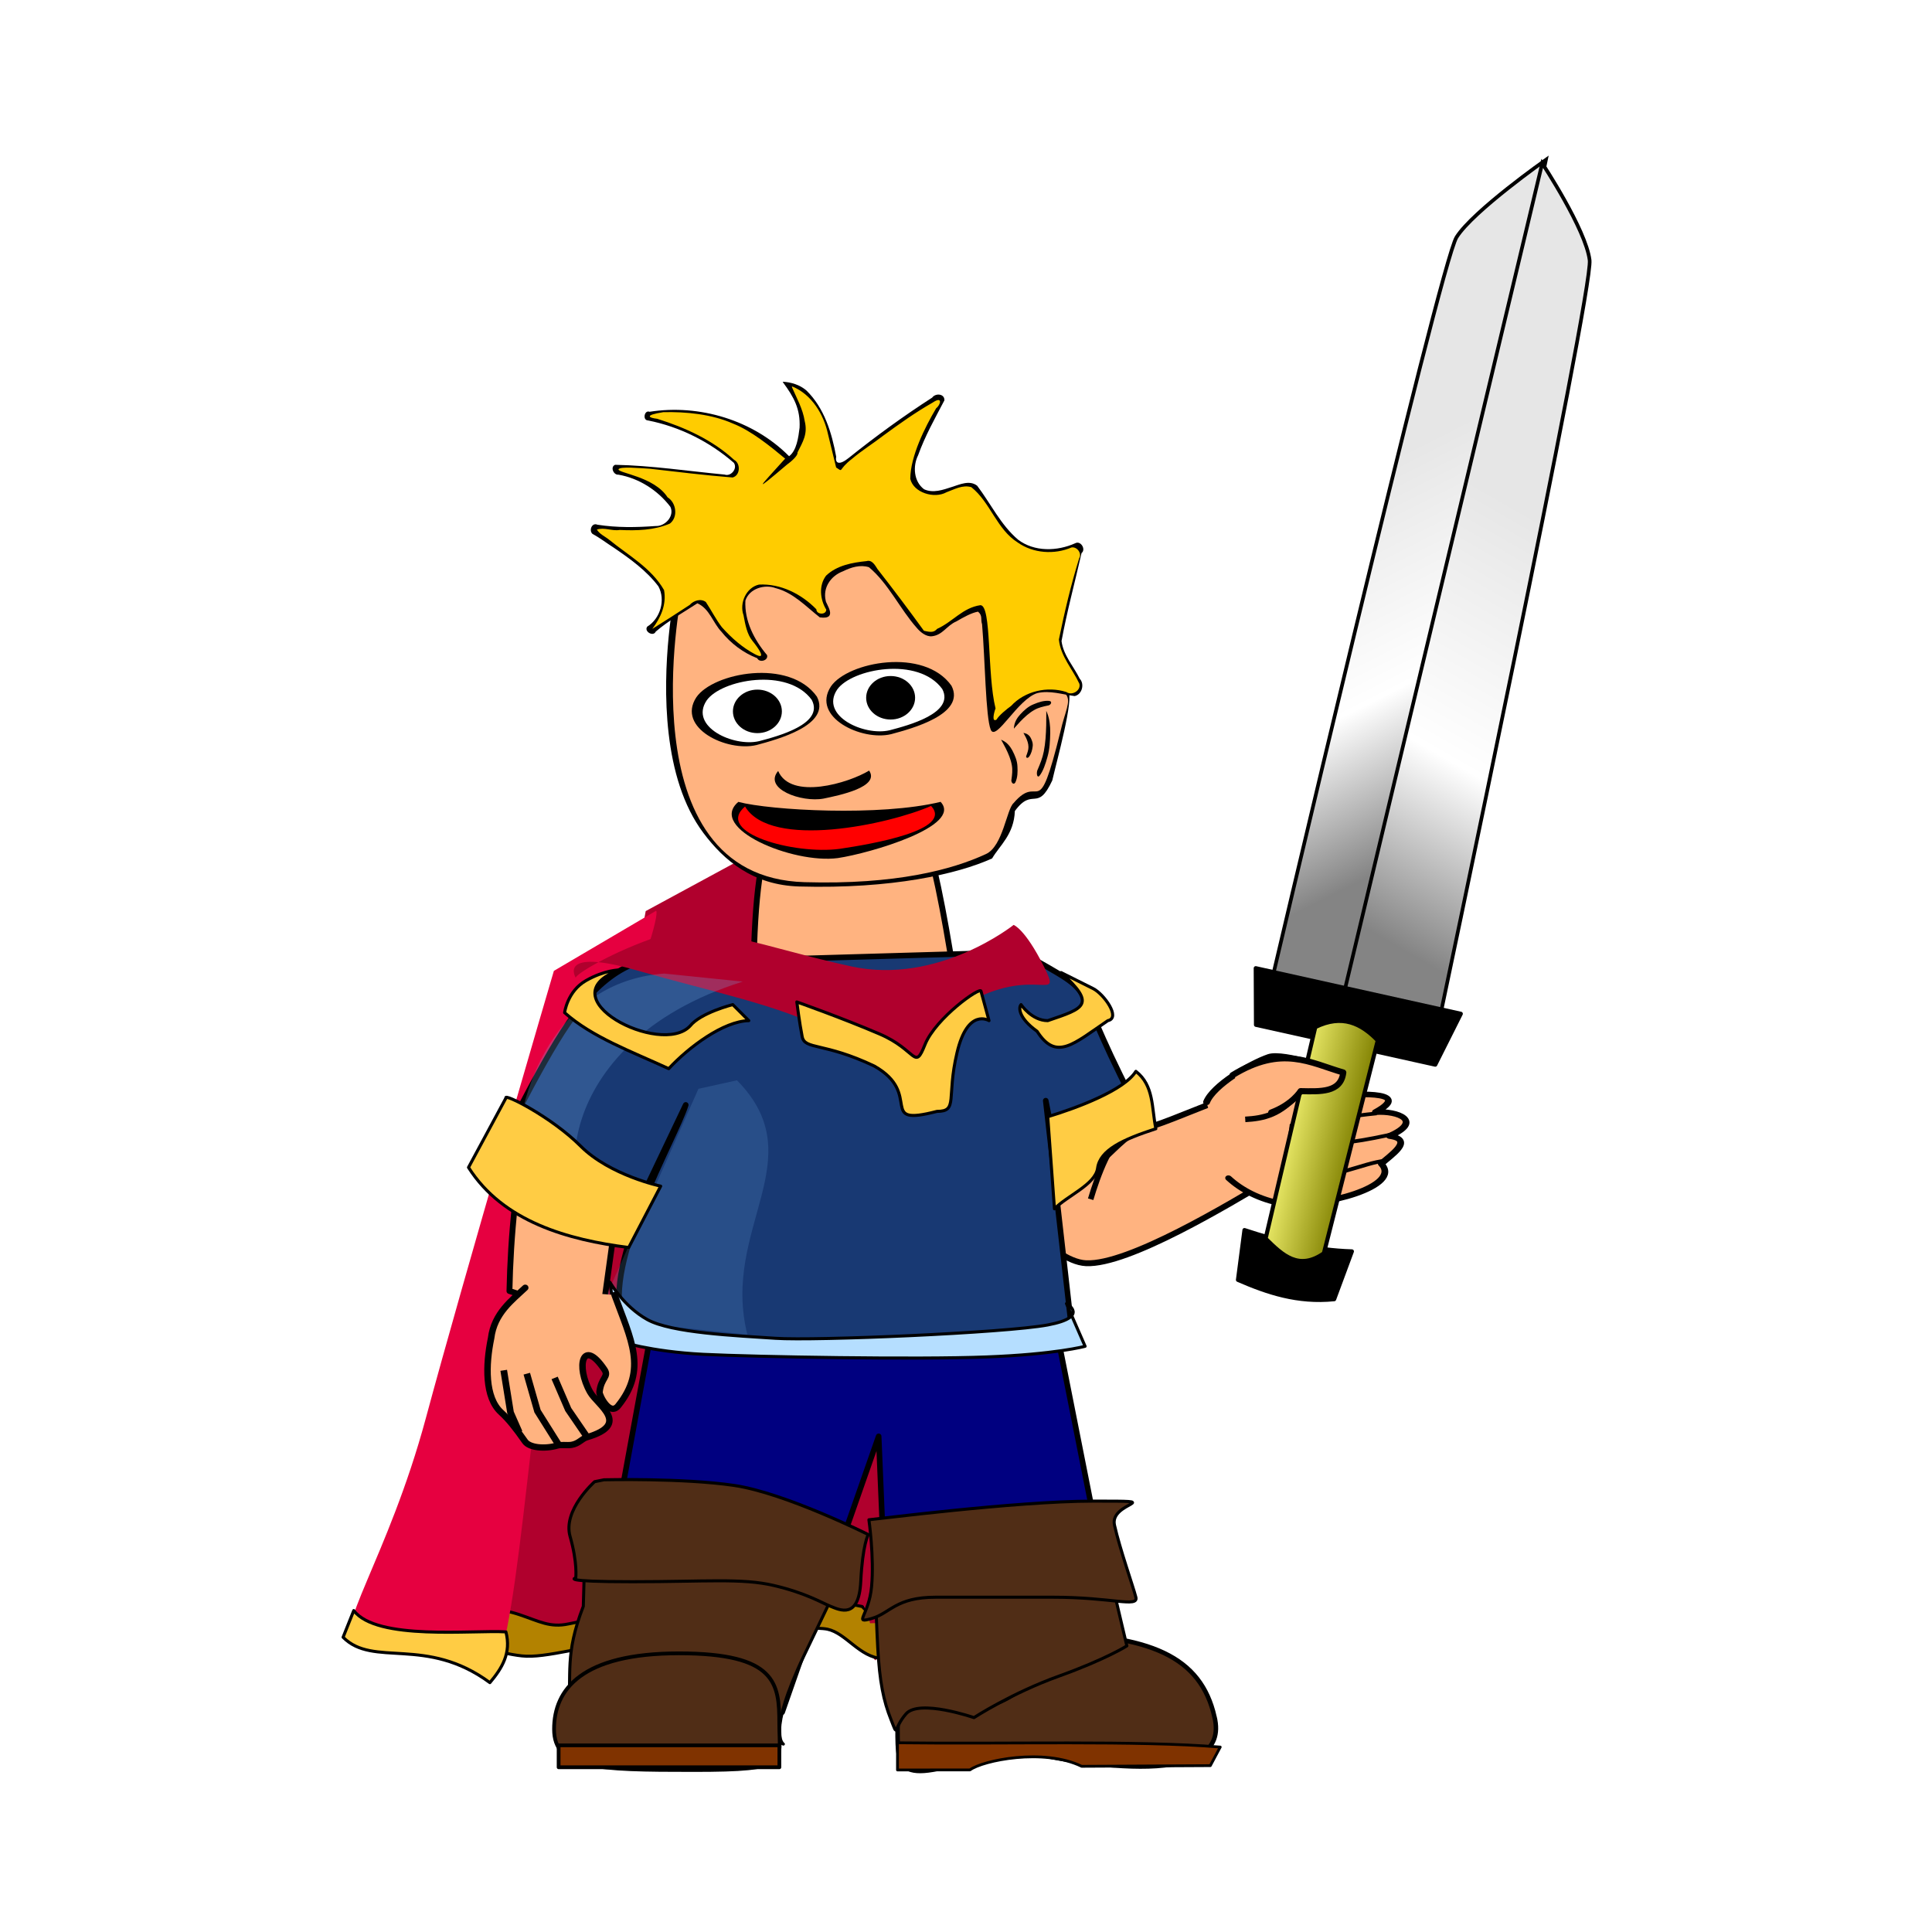 <svg:svg xmlns:dc="http://purl.org/dc/elements/1.1/" xmlns:ns1="http://sodipodi.sourceforge.net/DTD/sodipodi-0.dtd" xmlns:ns2="http://www.inkscape.org/namespaces/inkscape" xmlns:ns3="http://www.w3.org/1999/xlink" xmlns:ns5="http://creativecommons.org/ns#" xmlns:rdf="http://www.w3.org/1999/02/22-rdf-syntax-ns#" xmlns:svg="http://www.w3.org/2000/svg" height="317.057" id="svg2" version="1.0" viewBox="-56.054 -26.421 317.057 317.057" width="317.057" ns1:docname="Sword_man.svg" ns2:version="0.48.5 r10040">
  <ns1:namedview bordercolor="#666666" borderopacity="1" fit-margin-bottom="0" fit-margin-left="0" fit-margin-right="0" fit-margin-top="0" gridtolerance="10" guidetolerance="10" id="namedview72" objecttolerance="10" pagecolor="#ffffff" showgrid="false" ns2:current-layer="svg2" ns2:cx="61.211927" ns2:cy="160.15711" ns2:pageopacity="0" ns2:pageshadow="2" ns2:window-height="851" ns2:window-maximized="1" ns2:window-width="1440" ns2:window-x="0" ns2:window-y="0" ns2:zoom="1.6522352" />
  <svg:defs id="defs4">
    <svg:linearGradient id="linearGradient2549">
      <svg:stop id="stop2551" offset="0" stop-color="#e6e6e6" />
      <svg:stop id="stop2557" offset=".576" stop-color="#fff" />
      <svg:stop id="stop2553" offset="1" stop-color="#848484" />
    </svg:linearGradient>
    <svg:filter color-interpolation-filters="sRGB" height="1.2" id="filter5562" width="1.299" x="-0.149" y="-0.1">
      <svg:feGaussianBlur id="feGaussianBlur5564" stdDeviation="1.148" />
    </svg:filter>
    <svg:filter color-interpolation-filters="sRGB" height="1.235" id="filter5566" width="1.246" x="-0.123" y="-0.117">
      <svg:feGaussianBlur id="feGaussianBlur5568" stdDeviation="2.072" />
    </svg:filter>
    <svg:linearGradient gradientTransform="matrix(1.183,0.654,-0.654,1.183,516.75,-75.329)" gradientUnits="userSpaceOnUse" id="linearGradient3218" x1="-120.67" x2="-79.506" y1="571.39" y2="587.62" ns3:href="#linearGradient2549" />
    <svg:linearGradient gradientTransform="matrix(-1.179,0.66,0.66,1.179,-432.76,-73.948)" gradientUnits="userSpaceOnUse" id="linearGradient3220" x1="-113.69" x2="-74.79" y1="555.17" y2="592.16" ns3:href="#linearGradient2549" />
    <svg:linearGradient gradientUnits="userSpaceOnUse" id="linearGradient3222" x1="37.586" x2="49.066" y1="609.39" y2="609.39">
      <svg:stop id="stop3689" offset="0" stop-color="#e9e967" />
      <svg:stop id="stop3691" offset="1" stop-color="#808000" />
    </svg:linearGradient>
    <svg:linearGradient gradientTransform="matrix(1.183,0.654,-0.654,1.183,516.75,-75.329)" gradientUnits="userSpaceOnUse" id="linearGradient4441" x1="-120.67" x2="-79.506" y1="571.39" y2="587.62" ns2:collect="always" ns3:href="#linearGradient2549" />
    <svg:linearGradient gradientTransform="matrix(-1.179,0.66,0.66,1.179,-432.76,-73.948)" gradientUnits="userSpaceOnUse" id="linearGradient4443" x1="-113.69" x2="-74.79" y1="555.17" y2="592.16" ns2:collect="always" ns3:href="#linearGradient2549" />
    <svg:linearGradient gradientUnits="userSpaceOnUse" id="linearGradient4445" x1="37.586" x2="49.066" y1="609.39" y2="609.39" ns2:collect="always" ns3:href="#linearGradient3222" />
    <svg:linearGradient gradientTransform="matrix(1.183,0.654,-0.654,1.183,516.75,-75.329)" gradientUnits="userSpaceOnUse" id="linearGradient4670" x1="-120.67" x2="-79.506" y1="571.39" y2="587.62" ns2:collect="always" ns3:href="#linearGradient2549" />
    <svg:linearGradient gradientTransform="matrix(-1.179,0.66,0.66,1.179,-432.76,-73.948)" gradientUnits="userSpaceOnUse" id="linearGradient4672" x1="-113.69" x2="-74.79" y1="555.17" y2="592.16" ns2:collect="always" ns3:href="#linearGradient2549" />
    <svg:linearGradient gradientUnits="userSpaceOnUse" id="linearGradient4674" x1="37.586" x2="49.066" y1="609.39" y2="609.39" ns2:collect="always" ns3:href="#linearGradient3222" />
  </svg:defs>
  <svg:g id="g4599" transform="translate(-16.089,-27.095)">
    <svg:g id="g3040">
      <svg:g id="layer3" style="fill-rule:evenodd" transform="translate(369.83,-365.91)">
        <svg:path d="m -278.73,502.5 -25.1,13.6 c 0,0 -9.54,53.42 -16.28,78.68 -6.74,25.26 -17.32,39.83 -12.51,40.8 4.81,0.97 13.47,1.94 18.28,0.97 4.81,-0.97 5.78,15.54 9.63,-7.77 3.85,-23.31 7.69,-82.57 16.35,-100.05 8.67,-17.49 10.59,-27.2 9.63,-26.23 z" id="path5643" style="fill:#b0002d" ns2:connector-curvature="0" />
        <svg:path d="m -283.11,522.7 -27.88,107.18 c 0,0 30.36,0 37.17,1.86 6.82,1.85 9.92,15.48 6.2,0 -3.72,-15.49 -1.24,-59.48 0,-77.44 1.24,-17.97 0.62,-29.12 0.62,-29.12 l -16.11,-2.48 z" id="path5645" style="fill:#b0002d" ns2:connector-curvature="0" />
        <svg:path d="m -330.29,630.67 c 0,0 2.41,-0.22 5.7,0.88 3.28,1.09 5.03,2.19 8.1,1.53 3.07,-0.66 13.14,-2.41 16.43,-2.85 3.28,-0.44 20.8,-1.97 23.65,-1.53 2.85,0.44 8.11,1.53 8.11,1.53 0,0 2.19,2.41 3.72,2.85 1.53,0.44 8.1,0.22 8.1,0.22 l -0.65,3.28 c 0,0 -4.17,2.41 -7.89,2.19 -3.72,-0.22 -5.91,-4.16 -8.98,-4.82 -3.07,-0.65 -20.15,0.44 -30,1.54 -9.86,1.09 -16.21,3.28 -20.16,2.84 -3.94,-0.43 -8.76,-2.19 -8.76,-2.19 l 2.63,-5.47 z" id="path5690" style="fill:#b38200;stroke:#000000;stroke-width:0.5;stroke-linecap:round;stroke-linejoin:round" ns2:connector-curvature="0" />
        <svg:path d="m -302.25,516.12 -16.65,9.79 c 0,0 -14.89,50.66 -21.02,73.44 -6.14,22.78 -15.77,35.92 -11.39,36.79 4.38,0.88 12.26,1.76 16.64,0.88 4.38,-0.88 5.26,14.02 8.76,-7.01 3.51,-21.02 7.01,-74.47 14.9,-90.24 7.88,-15.77 9.63,-24.53 8.76,-23.65 z" id="path5641" style="fill:#e60040" ns2:connector-curvature="0" />
        <svg:path d="m -268.86,534.47 c 0,2.48 -7.43,73.11 -3.1,84.88 4.34,11.77 4.96,13.62 4.96,13.62 l 22.92,-0.62 c 0,0 -13.01,-43.98 -13.01,-55.13 0,-11.15 6.2,-27.88 1.24,-35.31 -4.96,-7.44 -11.77,-7.44 -13.01,-7.44 z" id="path5647" style="fill:#b0002d" ns2:connector-curvature="0" />
      </svg:g>
    </svg:g>
    <svg:path d="m 63.5,183.09 -4.74,34.32 -15.12,-4.87 c 0.37,-17.85 3.67,-41.57 14.59,-48.56" id="path4331" style="fill:#ffb380;stroke:#000000;stroke-width:0.961;stroke-linecap:round;stroke-linejoin:round" ns2:connector-curvature="0" />
    <svg:path d="M 83.731,158.019 C 84.341,133.756 87.989,132.17 100.84,122.48 c 8.935,1.037 12.575,18.489 15.653,37.681" id="path4327" style="fill:#ffb380;stroke:#000000;stroke-width:0.961;stroke-linecap:round;stroke-linejoin:round" ns1:nodetypes="ccc" ns2:connector-curvature="0" />
    <svg:path d="m 122.74,160.83 14.56,7.56 c 3.56,2.21 -4.66,9.15 4.42,17.11 3.2,2.81 9.647,-1.08 23.002,-6 l 4.052,14.63 c -7.06,4.18 -23.544,14.17 -30.504,13.85 -3.03,-0.14 -6.29,-3.1 -7.67,-4.15 -33.32,-25.23 -11.93,-6.18 -8.9,10.85 -4.56,-7.31 4.39,-29.21 5.78,-33.84" id="path4325" style="fill:#ffb380;stroke:#000000;stroke-width:0.961;stroke-linecap:round;stroke-linejoin:round" ns2:connector-curvature="0" />
    <svg:path d="m 159.34,282.42 c 2.858,11.67 -20.33,8.37 -34.23,5 -17.73,6.55 -17.78,4.34 -17.78,-3 0,-8.19 5.17,-15.64 23.41,-15.64 18.24,0 26.376,3.86 28.6,13.64 z" id="path4748" style="fill:#502d16;stroke:#000000;stroke-width:0.736" ns2:connector-curvature="0" />
    <svg:path d="m 107.32,286.68 c 17.68,0.23 39.35,-0.42 52.966,0.7 l -1.626,3.05 -21.12,0.11 c -6.25,-3.03 -16.24,-0.97 -18.33,0.59 l -11.89,0.01 v -4.46 z" id="path4750" style="fill:#803300;stroke:#000000;stroke-width:0.455;stroke-linecap:round;stroke-linejoin:round" ns2:connector-curvature="0" />
    <svg:path d="m 70.34,200.47 61.2,9.01 12.06,60.92 c -2.48,1.35 -12.1,3.99 -16.24,7.47 -5.71,4.79 -15.76,4.28 -21.44,-1.13 l -1.69,-40.35 -15.84,45.27 C 48.12,289.51 57.66,261.05 61.18,250.38 l 9.16,-49.91 z" id="path4756" style="fill:#000080;stroke:#000000;stroke-width:0.916;stroke-linecap:round;stroke-linejoin:round" ns2:connector-curvature="0" />
    <svg:path d="m 97.26,259.63 c -2.47,7.43 0.93,-0.31 -5.26,12.7 -6.2,13.01 -3.41,14.56 -3.41,14.56 0,0 -15.49,-7.44 -23.54,-6.2 -8.05,1.24 -12.39,8.06 -11.77,1.24 0.62,-6.81 -0.62,-9.6 2.48,-17.65 0.22,-5.86 -0.12,-12.94 3.18,-12.75 17.86,1.03 22.83,-1.65 38.32,8.1 z" id="path5651" style="fill:#502d16;fill-rule:evenodd;stroke:#000000;stroke-width:0.5;stroke-linecap:round;stroke-linejoin:round" ns2:connector-curvature="0" />
    <svg:path d="m 87.92,283.49 c 0,6.52 1.93,7.66 -14.05,7.66 -15.97,0 -22.91,-0.19 -22.91,-6.71 0,-6.51 4.52,-12.44 20.5,-12.44 15.98,0 16.46,4.97 16.46,11.49 z" id="path4766" style="fill:#502d16;stroke:#000000;stroke-width:0.614" ns2:connector-curvature="0" />
    <svg:rect height="3.598" id="rect4768" style="fill:#803300;stroke:#000000;stroke-width:0.614;stroke-linecap:round;stroke-linejoin:round" width="36.226" x="51.71" y="287.1" />
    <svg:path d="m 80.82,158.29 46.81,-1.36 c 14.56,8.35 6.48,2.45 20.57,28.54 -5.24,1.91 -8.73,9.56 -13.97,8.67 l -2.58,-12.84 4.36,38.46 c -16.27,1.52 -46.16,4.98 -73.83,-2.44 -3.26,-9.53 8.69,-29.79 10.39,-35.32 l -9.76,20.49 c -12.71,0.94 -16.47,-6.3 -23.2,-9.05 15.21,-28.86 18.61,-39.46 41.21,-35.15 z" id="path4776" style="fill:#183973;stroke:#000000;stroke-width:0.916;stroke-linecap:round;stroke-linejoin:round" ns2:connector-curvature="0" />
    <svg:path d="m 54.52,161.13 c 0,0 -3.1,-4.95 9.91,-1.24 13.01,3.72 22.92,5.58 31.59,9.91 8.68,4.34 14.87,9.92 14.87,9.92 0,0 1.94,1 3.1,-2.38 0.99,-2.87 0.74,-9.93 5.57,-12.49 10.54,-5.58 14.87,0.62 11.78,-5.58 -3.1,-6.19 -4.96,-6.81 -4.96,-6.81 0,0 -12.39,9.91 -26.64,6.81 -14.25,-3.09 -24.16,-7.43 -31.59,-4.95 -7.44,2.47 -13.63,6.19 -13.63,6.81 z" id="path5649" style="fill:#b0002d;fill-rule:evenodd" ns2:connector-curvature="0" />
    <svg:path d="m 114.77,604.68 h 14.02 c -33.889,14.88 -28.27,44.63 -20.58,43.29 -8.08,-0.07 -11.465,-3.62 -16.22,-5.62 -1.111,-16.96 5.364,-34.57 22.78,-37.67 z" id="path4780" style="opacity:0.511;fill:#73ade7;filter:url(#filter5566)" transform="matrix(0.919,0.094,-0.096,0.903,21.62,-396.37)" ns2:connector-curvature="0" />
    <svg:path d="m 216.23,616.63 3.94,-1.53 c 9.49,7.17 0.67,16.04 5.25,27.03 l -16.26,0.73 7.07,-26.23 z" id="path4782" style="opacity:0.421;fill:#73ade7;filter:url(#filter5562)" transform="matrix(1.515,0.228,-0.231,1.5,-110.49,-794.89)" ns2:connector-curvature="0" />
    <svg:path d="m 126.59,103.81 c -0.27,-1.25 0.17,-2.56 -0.19,-2.41 -0.35,0.15 -0.69,1.31 -0.42,2.56 0.27,1.24 0.82,1.94 1.17,1.8 0.36,-0.15 -0.29,-0.7 -0.56,-1.95 z" id="path4828" style="opacity:0.863;fill:#ffffff;stroke:#fff9f9;stroke-width:0.349" ns2:connector-curvature="0" />
    <svg:path d="m 144.97,186.2 c -2.71,1.71 -4.77,7.33 -5.95,11.28" id="path4868" style="fill:none;stroke:#000000;stroke-width:0.916px" ns2:connector-curvature="0" />
    <svg:g id="g4870" style="stroke:#000000" transform="matrix(0.924,0,0,0.908,-43.17,-384.56)">
      <svg:g id="g4872" transform="matrix(-0.074,-1.008,1.198,0.018,-558.56,716.86)">
        <svg:path d="m 104.32,654.45 c 3.05,1.16 7.11,6.95 8.32,9.81 0.91,2.16 -2.15,10.15 -3.07,10.1 -1.51,-0.08 -3.46,-1.4 -2.43,-3.92 0.25,-6.04 -3.08,-0.57 -1.41,3.41 0.38,1.14 1.49,12.08 -2.74,5.56 0.34,3.37 -1.46,7.08 -4.252,1.8 -0.568,3.84 -3.549,-0.19 -5.003,-1.51 -3.936,2.95 -8.024,-8.98 -7.423,-15.17 0.709,-3.29 2.332,-5.84 4.441,-7.64" id="path4874" style="fill:#ffb380;stroke-linecap:round;stroke-linejoin:round" ns2:connector-curvature="0" />
        <svg:path d="m 94.328,680.47 c -0.401,-3.51 -4.023,-8.77 -2.231,-12.12" id="path4876" style="fill:none;stroke-width:0.659px" ns2:connector-curvature="0" />
        <svg:path d="M 99.296,682.44 C 98.037,678.11 96.518,671.9 97.622,670.19" id="path4878" style="fill:none;stroke-width:0.659px" ns2:connector-curvature="0" />
        <svg:path d="m 102.77,679.55 c -1.08,-7.75 -2.09,-7.53 -1.01,-10.42" id="path4880" style="fill:none;stroke-width:0.659px" ns2:connector-curvature="0" />
      </svg:g>
      <svg:path d="m 234.26,621.58 c -3.21,4.2 -6.42,4.81 -9.63,5" id="path4882" style="fill:none;stroke-width:1px" ns2:connector-curvature="0" />
      <svg:path d="m 233.04,627.46 -1.03,8.81" id="path4884" style="fill:none;stroke-width:1px" ns2:connector-curvature="0" />
    </svg:g>
    <svg:path d="m 57.62,243.83 c 0,0 -5.27,4.65 -4.03,8.99 1.24,4.33 0.93,6.81 0.93,6.81 0,0 -2.79,0.62 9.29,0.62 12.08,0 17.97,-0.62 23.23,0.62 5.27,1.24 7.75,2.79 9.29,3.41 1.55,0.62 4.65,2.16 4.96,-4.03 0.31,-6.2 1.24,-7.74 1.24,-7.74 0,0 -13.63,-6.82 -21.99,-8.06 -8.37,-1.24 -21.38,-0.93 -21.38,-0.93 l -1.54,0.31 z" id="path5653" style="fill:#502d16;fill-rule:evenodd;stroke:#000000;stroke-width:0.5;stroke-linecap:round;stroke-linejoin:round" ns2:connector-curvature="0" />
    <svg:path d="m 103.46,254.05 c 0,0 0.31,11.47 0.62,17.04 0.31,5.58 0.93,8.67 2.17,11.77 1.23,3.1 0.31,1.55 2.47,-0.93 2.17,-2.48 11.15,0.62 11.15,0.62 0,0 6.2,-4.03 13.94,-6.81 7.75,-2.79 11.15,-4.96 11.15,-4.96 l -4.02,-17.03 -37.48,0.3 z" id="path5655" style="fill:#502d16;fill-rule:evenodd;stroke:#000000;stroke-width:0.5;stroke-linecap:round;stroke-linejoin:round" ns2:connector-curvature="0" />
    <svg:path d="m 102.63,250.08 c 0,0 0.88,6.14 0.44,10.96 -0.44,4.81 -3.07,6.13 0,5.25 3.07,-0.87 3.94,-3.5 10.51,-3.5 h 19.28 c 9.63,0 14.01,1.75 13.58,0 -0.44,-1.75 -2.63,-7.89 -3.51,-11.83 -0.87,-3.94 9.2,-3.94 -3.5,-3.94 -12.71,0 -36.36,3.06 -36.8,3.06 z" id="path5674" style="fill:#502d16;fill-rule:evenodd;stroke:#000000;stroke-width:0.5;stroke-linecap:round;stroke-linejoin:round" ns2:connector-curvature="0" />
    <svg:path d="m 43.06,180.87 -6.14,11.39 c 5.68,8.93 16.35,11.88 26.29,13.14 l 5.25,-10.07 c 0,0 -8.32,-1.75 -13.14,-6.57 -4.82,-4.82 -12.7,-8.76 -12.26,-7.89 z" id="path5676" style="fill:#ffcc44;fill-rule:evenodd;stroke:#000000;stroke-width:0.5;stroke-linecap:round;stroke-linejoin:round" ns2:connector-curvature="0" />
    <svg:path d="m 146.44,176.49 c -1.93,3.13 -9.77,6.03 -14.46,7.45 l 1.1,15.11 c 2.07,-2.15 6.71,-3.97 7.08,-6.67 0.41,-2.97 4.09,-4.69 9.56,-6.47 -0.7,-3.45 -0.3,-7.11 -3.28,-9.42 z" id="path5678" style="fill:#ffcc44;fill-rule:evenodd;stroke:#000000;stroke-width:0.5;stroke-linecap:round;stroke-linejoin:round" ns2:connector-curvature="0" />
    <svg:path d="m 121.03,163.35 1.31,4.82 c 0,0 -3.5,-2.19 -5.25,5.26 -1.76,7.44 0.22,9.63 -3.29,9.63 -10.01,2.59 -2.12,-2.82 -10.29,-7.44 -8.33,-3.95 -11.39,-2.63 -11.83,-4.82 -0.44,-2.19 -0.88,-5.7 -0.88,-5.7 0,0 7.45,2.63 13.58,5.26 6.14,2.63 5.7,6.13 7.45,1.75 1.75,-4.38 9.2,-9.64 9.2,-8.76 z" id="path5680" style="fill:#ffcc44;fill-rule:evenodd;stroke:#000000;stroke-width:0.5;stroke-linecap:round;stroke-linejoin:round" ns2:connector-curvature="0" />
    <svg:path d="m 73.28,169.05 c 1.75,-2.19 7.01,-3.51 7.01,-3.51 l 2.63,2.63 c -4.15,0.09 -9.83,4.31 -13.14,7.88 -6.2,-2.85 -12.57,-5.17 -17.09,-9.19 0,0 0.44,-3.51 3.51,-5.26 3.06,-1.75 5.47,-1.75 5.47,-1.75 -12.18,4.51 6.85,14.3 11.61,9.2 z" id="path5682" style="fill:#ffcc44;fill-rule:evenodd;stroke:#000000;stroke-width:0.5;stroke-linecap:round;stroke-linejoin:round" ns2:connector-curvature="0" />
    <svg:path d="m 127.6,165.54 c 0,0 1.75,2.63 4.38,2.63 6.07,-2.05 7.97,-2.61 2.19,-7.89 0,0 3.5,1.76 5.26,2.63 1.75,0.88 4.6,4.82 2.41,5.26 -5.65,3.82 -8.45,6.68 -11.61,1.75 -3.07,-2.19 -3.07,-3.94 -2.63,-4.38 z" id="path5684" style="fill:#ffcc44;fill-rule:evenodd;stroke:#000000;stroke-width:0.5;stroke-linecap:round;stroke-linejoin:round" ns2:connector-curvature="0" />
    <svg:path d="m 135.05,214.6 c 0,0 3.94,2.19 -3.07,3.51 -7.01,1.31 -38.11,2.63 -44.68,2.19 -6.57,-0.44 -17.08,-0.88 -21.03,-3.07 -3.94,-2.19 -6.13,-6.13 -6.13,-6.13 l 1.31,9.64 c 0,0 5.26,1.75 14.02,2.19 8.76,0.43 35.05,0.87 46.44,0.43 11.38,-0.43 16.2,-1.75 16.2,-1.75 l -3.06,-7.01 z" id="path5686" style="fill:#b5deff;fill-rule:evenodd;stroke:#000000;stroke-width:0.5;stroke-linecap:round;stroke-linejoin:round" ns2:connector-curvature="0" />
    <svg:g id="g4858" style="stroke:#000000" transform="matrix(-1.059,0.285,0.292,1.021,98.06,-551.29)">
      <svg:path d="m 236.85,681.48 c 2.36,1.31 5.52,2.55 6.98,6.15 1.9,3.77 3.37,8.6 1.62,11.48 -0.84,1.4 -1.45,2.94 -2.25,5.31 -0.37,1.09 -2.46,1.94 -4.47,1.9 -0.63,-0.01 -1.38,0.39 -2.08,0.47 -1.11,0.11 -1.72,-0.5 -2.51,-0.52 -6.94,-0.16 -2.87,-4.33 -2.34,-6.6 1.04,-4.43 -1.16,-8.51 -2.97,-2.82 -0.42,1.32 0.82,1.08 1.63,3.2 0.16,0.43 -0.45,4.03 -2.12,2.79 -5.73,-4.26 -4.56,-9.37 -4.05,-16.68" id="path4860" style="fill:#ffb380;stroke-width:0.969;stroke-linecap:round;stroke-linejoin:round" ns2:connector-curvature="0" />
      <svg:path d="m 240.16,694.37 v 6.02 l -1.64,5.81" id="path4862" style="fill:none;stroke-width:1px" ns2:connector-curvature="0" />
      <svg:path d="m 243.34,692.94 0.76,6.57 -0.44,3.29" id="path4864" style="fill:none;stroke-width:1px" ns2:connector-curvature="0" />
      <svg:path d="m 236.33,696.12 -0.66,5.26 -1.53,4.71" id="path4866" style="fill:none;stroke-width:1px" ns2:connector-curvature="0" />
    </svg:g>
    <svg:path d="m 18.09,264.98 -1.75,4.38 c 4.94,5.02 13.62,-0.27 24.09,7.45 1.97,-2.34 3.54,-4.84 2.63,-8.33 -5.4,-0.34 -21.22,1.49 -24.97,-3.5 z" id="path5688" style="fill:#ffcc44;fill-rule:evenodd;stroke:#000000;stroke-width:0.5;stroke-linecap:round;stroke-linejoin:round" ns2:connector-curvature="0" />
    <svg:g id="g3508" style="fill-rule:evenodd" transform="matrix(0.975,0.22,-0.22,0.975,268.71,-415.79)">
      <svg:path d="M 45.815,585.91 43.831,444.14 c 0,0 -9.82,10.84 -11.519,15.64 -1.699,4.81 -2.758,129.58 -2.758,129.58 l 16.261,-3.45 z" id="path2708" style="fill:url(#linearGradient4670);stroke:#000000;stroke-opacity:1;stroke-width:0.6;stroke-miterlimit:4;stroke-dasharray:none" ns2:connector-curvature="0" />
      <svg:path d="m 41.61,584.83 1.756,-139.98 c 0,0 9.367,8.99 11.091,13.79 1.723,4.79 3.431,129.55 3.431,129.55 L 41.61,584.83 z" id="path2710" style="fill:url(#linearGradient4672);stroke:#000000;stroke-opacity:1;stroke-width:0.6;stroke-miterlimit:4;stroke-dasharray:none" ns2:connector-curvature="0" />
      <svg:path d="m 26.573,584.11 34.486,-0.11 -2.251,9.07 -30.149,0.1 -2.086,-9.06 z" id="path2712" style="stroke:#000000;stroke-width:0.676;stroke-linecap:round;stroke-linejoin:round" ns2:connector-curvature="0" />
      <svg:path d="m 34.23,626.46 c 5.991,0.59 11.982,0.69 17.974,-0.47 l -1.112,8.3 c -5.724,1.91 -10.957,1.36 -16.103,0.38 l -0.759,-8.21 z" id="path2716" style="stroke:#000000;stroke-width:0.676;stroke-linecap:round;stroke-linejoin:round" ns2:connector-curvature="0" />
      <svg:path d="m 38.236,591.39 -0.312,35.67 c 3.361,2.11 6.503,3.94 9.864,0.25 l 0.94,-36.04 c -3.256,-2.13 -6.655,-2.97 -10.492,0.12 z" id="path2714" style="fill:url(#linearGradient4674);stroke:#000000;stroke-width:0.676;stroke-linecap:round;stroke-linejoin:round" ns2:connector-curvature="0" />
    </svg:g>
    <svg:path d="m 162.3,177.12 c 8.12,-4.99 12.78,-2.01 18.18,-0.44 -0.4,3.34 -3.78,3.12 -7.01,3.06 0,0 -1.32,2.19 -4.82,3.51" id="path2575" style="fill:#ffb380;fill-rule:evenodd;stroke:#000000;stroke-linecap:round;stroke-linejoin:round" ns2:connector-curvature="0" />
    <svg:path d="m 100.291,88.455 c -9.82,-0.315 -19.606,4.014 -29.363,9.188 l -0.085,0.055 -0.028,0.096 c 0,0 -2.416,11.603 -1.042,23.325 0.687,5.861 2.321,11.758 5.704,16.263 3.382,4.506 8.127,8.558 15.743,8.773 15.141,0.427 25.954,-2.031 31.631,-4.607 1.233,-2.133 3.587,-3.913 3.73,-7.779 2.983,-4.054 3.655,0.332 6.143,-5.024 0.748,-3.242 3.587,-13.436 2.619,-14.674 -0.968,-1.238 -2.404,-1.847 -3.549,-2.701 -1.145,-0.855 -2.031,-1.908 -2.042,-4.141 l 0,-0.069 -0.042,-0.055 C 119.937,93.765 110.111,88.769 100.291,88.455 z" id="path3008" style="font-size:medium;font-style:normal;font-variant:normal;font-weight:normal;font-stretch:normal;text-indent:0;text-align:start;text-decoration:none;line-height:normal;letter-spacing:normal;word-spacing:normal;text-transform:none;direction:ltr;block-progression:tb;writing-mode:lr-tb;text-anchor:start;baseline-shift:baseline;color:#000000;fill:#000000;fill-opacity:1;stroke:none;stroke-width:1px;marker:none;visibility:visible;display:inline;overflow:visible;enable-background:accumulate;font-family:Sans;-inkscape-font-specification:Sans" ns1:nodetypes="ccccssscccssccccc" ns2:connector-curvature="0" />
    <svg:path d="m 100.631,88.894 c 9.568,0.313 19.136,5.244 28.75,18.643 0.037,2.319 1.013,3.572 2.189,4.47 1.192,0.91 2.545,1.513 3.416,2.651 0.871,1.139 -0.194,2.828 -0.918,6.038 -3.842,15.59 -3.256,6.559 -7.688,11.762 -1.143,0.985 -1.754,7.079 -4.528,8.366 -5.548,2.574 -14.832,5.054 -29.768,4.623 -7.423,-0.214 -12.365,-3.265 -15.644,-7.732 -3.279,-4.467 -4.888,-10.368 -5.563,-16.255 -1.332,-11.613 0.954,-23.033 1.018,-23.349 9.61,-5.204 19.189,-9.53 28.736,-9.217 z" id="path3000" style="font-size:medium;font-style:normal;font-variant:normal;font-weight:normal;font-stretch:normal;text-indent:0;text-align:start;text-decoration:none;line-height:normal;letter-spacing:normal;word-spacing:normal;text-transform:none;direction:ltr;block-progression:tb;writing-mode:lr-tb;text-anchor:start;baseline-shift:baseline;color:#000000;fill:#ffb380;fill-opacity:1;stroke:none;stroke-width:1px;marker:none;visibility:visible;display:inline;overflow:visible;enable-background:accumulate;font-family:Sans;-inkscape-font-specification:Sans" ns1:nodetypes="ccssccssssccc" ns2:connector-curvature="0" />
    <svg:path d="m 88.56,63.46 c 1.759,2.387 2.844,4.339 2.691,7.418 -0.186,1.541 -0.479,3.751 -1.719,4.665 -5.881,-5.92 -14.697,-8.575 -22.899,-7.295 -0.861,-0.334 -1.185,1.389 -0.268,1.422 5.202,1.029 10.102,3.476 14.097,6.957 0.655,0.923 -0.471,2.3 -1.507,1.929 -5.986,-0.568 -11.949,-1.482 -17.97,-1.605 -0.851,0.335 -0.265,1.704 0.535,1.62 3.382,0.584 6.463,2.563 8.534,5.281 0.712,1.515 -0.875,3.231 -2.42,3.145 -3.184,0.234 -6.396,0.286 -9.559,-0.214 -0.909,-0.403 -1.445,0.966 -0.794,1.519 1.223,0.652 2.355,1.536 3.537,2.289 2.65,1.807 5.318,3.732 7.267,6.311 1.217,2.231 0.312,5.294 -1.833,6.61 -0.578,0.786 0.994,1.712 1.394,0.817 2.087,-1.813 4.534,-3.13 6.83,-4.647 2,0.86 2.546,3.195 3.956,4.669 1.54,1.92 3.576,3.453 5.874,4.344 0.35,0.8 1.877,0.376 1.605,-0.521 -2.098,-2.479 -3.731,-5.613 -3.549,-8.943 0.642,-1.969 3.132,-2.715 4.957,-2.042 2.912,0.751 4.946,2.992 7.256,4.805 3.121,0.418 0.96,-2.242 0.963,-2.759 -0.493,-2.104 0.815,-4.055 2.843,-4.809 1.345,-0.661 2.821,-1.119 4.254,-0.667 3.196,2.659 5.104,6.868 7.837,9.94 0.522,0.631 1.519,1.513 2.517,1.389 1.769,-0.208 2.399,-1.753 3.981,-2.429 1.251,-0.725 2.491,-1.416 3.564,-1.609 0.804,0.672 0.388,1.221 0.668,2.08 0.494,5.763 0.581,15.263 1.422,17.294 0.841,2.03 4.433,-5.057 7.661,-6.013 2.047,-0.474 4.089,0.233 6.112,0.493 1.21,-0.247 1.664,-1.974 0.831,-2.845 -1.005,-2.05 -2.685,-3.841 -2.986,-6.182 0.892,-4.856 2.188,-9.623 3.281,-14.435 0.779,-0.615 -0.139,-2.1 -1.028,-1.62 -2.954,1.333 -6.722,1.445 -9.393,-0.591 -2.853,-2.436 -4.471,-5.898 -6.703,-8.844 -1.249,-0.975 -2.85,-0.206 -4.16,0.203 -1.449,0.472 -3.075,1.059 -4.557,0.375 -1.701,-1.265 -1.876,-3.798 -0.972,-5.591 1.123,-3.139 2.766,-6.054 4.309,-8.999 0.052,-1.109 -1.458,-1.221 -2.007,-0.452 -4.736,3.055 -9.3,6.374 -13.695,9.901 -1.541,1.248 -2.253,0.905 -2.056,-0.183 -0.712,-3.931 -1.955,-8.019 -4.887,-10.886 -1.074,-0.926 -2.488,-1.363 -3.887,-1.436 l 0.069,0.138 z" id="path2987" style="font-size:medium;font-style:normal;font-variant:normal;font-weight:normal;font-stretch:normal;text-indent:0;text-align:start;text-decoration:none;line-height:normal;letter-spacing:normal;word-spacing:normal;text-transform:none;direction:ltr;block-progression:tb;writing-mode:lr-tb;text-anchor:start;baseline-shift:baseline;color:#000000;fill:#000000;fill-opacity:1;fill-rule:nonzero;stroke:none;stroke-width:1px;marker:none;visibility:visible;display:inline;overflow:visible;enable-background:accumulate;font-family:Sans;-inkscape-font-specification:Sans" ns2:connector-curvature="0" />
    <svg:path d="m 90.081,64.108 c 3.17,1.317 5.121,4.543 5.83,7.788 0.453,1.829 0.899,3.66 1.338,5.492 1.287,0.855 0.202,0.427 2.621,-1.428 1.632,-1.379 3.457,-2.51 5.146,-3.818 2.614,-1.912 5.257,-3.799 8.076,-5.401 1.729,-1.164 1.287,0.414 0.582,0.921 -1.858,3.13 -4.239,7.907 -4.255,11.597 0.514,2.27 3.948,3.316 5.94,2.198 1.296,-0.474 2.664,-1.27 4.084,-0.831 3.139,2.51 4.154,6.903 7.619,9.083 2.538,1.783 6.003,2.018 8.83,0.803 0.902,-0.145 1.742,0.99 1.239,1.789 -1.352,4.376 -2.405,8.837 -3.324,13.322 0.268,2.75 2.244,4.85 3.366,7.267 0.28,1.114 -1.236,2.005 -2.127,1.352 -3.129,-1.005 -6.84,-0.161 -9.083,2.281 -0.689,0.499 -1.965,1.518 -2.397,2.251 -0.787,0.445 -0.456,-1.034 -0.155,-1.842 -1.407,-5.653 -0.626,-16.929 -2.479,-16.942 -2.911,0.41 -4.512,2.716 -7.108,3.886 -0.506,0.572 -0.967,0.596 -2.169,0.31 -2.479,-3.42 -5.015,-6.801 -7.619,-10.126 -0.386,-0.614 -0.905,-1.568 -1.784,-1.304 -2.35,0.237 -4.879,0.695 -6.652,2.388 -1.226,1.615 -0.985,3.92 0.028,5.577 -0.009,0.917 -1.63,0.831 -1.62,-0.056 -2.436,-2.503 -5.868,-4.245 -9.421,-4.056 -2.116,0.482 -3.242,3.06 -2.535,5.028 0.292,1.585 0.583,3.126 1.459,4.198 0.876,1.072 2.495,3.303 0.422,2.202 -2.073,-1.1 -3.824,-2.642 -5.425,-4.425 -1,-1.302 -1.733,-2.779 -2.64,-4.144 -0.82,-0.623 -2.016,-0.238 -2.648,0.479 -2.12,1.393 -3.99,2.593 -6.141,3.937 1.392,-1.864 2.363,-3.972 1.931,-6.374 -2.077,-3.621 -5.848,-5.69 -8.996,-8.247 -0.676,-0.557 -1.561,-0.907 -2.031,-1.682 1.232,-0.413 2.493,0.281 3.745,0.062 2.771,0.131 5.653,0.07 8.239,-1.048 1.39,-1.062 1.05,-3.437 -0.38,-4.309 -2.181,-3.405 -8.146,-3.975 -8.053,-4.59 0.226,-0.512 3.522,-0.184 5.138,-0.1 4.526,0.514 9.048,1.08 13.59,1.436 1.264,-0.325 1.349,-2.304 0.253,-2.887 -3.561,-3.274 -8.058,-5.315 -12.632,-6.746 -1.339,-0.153 -2.235,-0.579 1.002,-1.085 3.703,-0.09 7.959,0.324 11.442,1.873 2.948,1.146 6.128,3.726 8.555,5.749 -4.276,4.755 -5.578,5.962 0.296,0.989 0.661,-0.469 1.855,-1.504 1.725,-1.982 0.909,-1.82 1.712,-3.055 1.189,-5.177 -0.31,-1.991 -1.319,-3.766 -2.112,-5.591 0.015,-0.036 0.054,-0.082 0.099,-0.07 z" id="path2989" style="font-size:medium;font-style:normal;font-variant:normal;font-weight:normal;font-stretch:normal;text-indent:0;text-align:start;text-decoration:none;line-height:normal;letter-spacing:normal;word-spacing:normal;text-transform:none;direction:ltr;block-progression:tb;writing-mode:lr-tb;text-anchor:start;baseline-shift:baseline;color:#000000;fill:#ffcc00;fill-opacity:1;fill-rule:nonzero;stroke:none;stroke-width:1px;marker:none;visibility:visible;display:inline;overflow:visible;enable-background:accumulate;font-family:Sans;-inkscape-font-specification:Sans" ns2:connector-curvature="0" />
    <svg:path d="m 74.311,115.102 c -3.293,5.051 5.05,9.006 9.871,7.84 3.43,-0.928 12.313,-3.285 9.909,-7.95 -4.493,-6.338 -17.027,-3.917 -19.779,0.11 z" id="path4353" style="fill:#000000;fill-opacity:1;fill-rule:nonzero;stroke:none" ns1:nodetypes="cccc" ns2:connector-curvature="0" />
    <svg:path d="m 76,115.625 c -2.872,4.302 4.405,7.671 8.609,6.678 2.991,-0.79 10.738,-2.799 8.641,-6.772 -3.918,-5.399 -14.849,-3.337 -17.25,0.094 z" id="path4333" style="fill:#ffffff;fill-opacity:1;fill-rule:nonzero;stroke:none" ns1:nodetypes="cccc" ns2:connector-curvature="0" />
    <svg:path d="m 96.398,113.317 c -3.293,5.051 5.05,9.006 9.871,7.84 3.43,-0.928 12.313,-3.285 9.909,-7.95 -4.493,-6.338 -17.027,-3.917 -19.779,0.11 z" id="path4355" style="fill:#000000;fill-opacity:1;fill-rule:nonzero;stroke:none" ns1:nodetypes="cccc" ns2:connector-curvature="0" />
    <svg:path d="m 97.418,113.84 c -2.872,4.302 4.405,7.671 8.609,6.678 2.991,-0.79 10.738,-2.799 8.641,-6.772 -3.918,-5.399 -14.849,-3.337 -17.25,0.094 z" id="path4341" style="fill:#ffffff;fill-opacity:1;fill-rule:nonzero;stroke:none" ns1:nodetypes="cccc" ns2:connector-curvature="0" />
    <svg:path d="m 81.202,132.271 c -5.083,4.302 8.896,10.212 16.337,9.219 5.294,-0.79 20.566,-5.253 16.855,-9.226 -9.904,2.421 -27.941,1.397 -33.192,0.007 z" id="path4359" style="fill:#000000;fill-opacity:1;fill-rule:nonzero;stroke:none" ns1:nodetypes="cccc" ns2:connector-curvature="0" />
    <svg:path d="m 82.304,133.027 c -5.083,4.302 8.069,7.945 15.509,6.952 5.294,-0.79 18.731,-3.072 15.02,-7.045 -6.935,3.045 -26.28,7.208 -30.529,0.094 z" id="path4347" style="fill:#ff0000;fill-opacity:1;fill-rule:nonzero;stroke:none" ns1:nodetypes="ccccc" ns2:connector-curvature="0" />
    <svg:path d="m 88.347,117.416 c 0,1.971 -1.798,3.57 -4.016,3.57 -2.218,0 -4.016,-1.598 -4.016,-3.57 0,-1.971 1.798,-3.57 4.016,-3.57 2.218,0 4.016,1.598 4.016,3.57 z" id="path4349" style="fill:#000000;fill-opacity:1;fill-rule:nonzero;stroke:none" transform="translate(0,-5.2471614e-6)" ns1:cx="84.331703" ns1:cy="117.41601" ns1:rx="4.0157952" ns1:ry="3.5695958" ns1:type="arc" />
    <svg:path d="m 88.347,117.416 c 0,1.971 -1.798,3.57 -4.016,3.57 -2.218,0 -4.016,-1.598 -4.016,-3.57 0,-1.971 1.798,-3.57 4.016,-3.57 2.218,0 4.016,1.598 4.016,3.57 z" id="path4351" style="fill:#000000;fill-opacity:1;fill-rule:nonzero;stroke:none" transform="translate(21.864,-2.231)" ns1:cx="84.331703" ns1:cy="117.41601" ns1:rx="4.0157952" ns1:ry="3.5695958" ns1:type="arc" />
    <svg:path d="m 87.736,127.196 c -2.486,2.921 3.813,5.208 7.451,4.534 2.589,-0.536 9.295,-1.9 7.48,-4.597 -3.392,2.067 -12.854,4.893 -14.931,0.064 z" id="path4357" style="fill:#000000;fill-opacity:1;fill-rule:nonzero;stroke:none" ns1:nodetypes="ccccc" ns2:connector-curvature="0" />
    <svg:path d="m 125.093,123.498 c 0.436,0.887 0.829,1.805 0.997,2.784 0.138,0.766 0.039,1.544 -0.063,2.307 -0.126,0.389 0.29,1.011 0.628,0.502 0.387,-0.806 0.401,-1.759 0.349,-2.642 -0.028,-0.929 -0.409,-1.795 -0.827,-2.609 -0.351,-0.666 -0.849,-1.268 -1.525,-1.615 -0.055,-0.028 -0.498,-0.287 -0.234,0.006 0.225,0.422 0.45,0.844 0.675,1.266 z" id="path4361" style="fill:#000000;fill-opacity:1;fill-rule:nonzero;stroke:none" ns2:connector-curvature="0" />
    <svg:path d="m 127.505,119.048 c 0.689,-0.708 1.422,-1.387 2.289,-1.873 0.676,-0.387 1.442,-0.555 2.195,-0.715 0.409,-0.012 0.855,-0.612 0.263,-0.76 -0.889,-0.095 -1.792,0.212 -2.606,0.557 -0.865,0.338 -1.554,0.987 -2.18,1.654 -0.51,0.554 -0.91,1.226 -1.01,1.978 -0.008,0.061 -0.103,0.565 0.084,0.218 0.322,-0.353 0.644,-0.707 0.966,-1.06 z" id="path4364" style="fill:#000000;fill-opacity:1;fill-rule:nonzero;stroke:none" ns2:connector-curvature="0" />
    <svg:path d="m 131.726,119.717 c -0.039,1.449 -0.122,2.908 -0.397,4.286 -0.21,1.083 -0.599,2.013 -0.984,2.921 -0.251,0.411 -0.197,1.505 0.259,1.091 0.613,-0.761 1.011,-1.978 1.332,-3.148 0.357,-1.214 0.428,-2.597 0.45,-3.94 0.012,-1.105 -0.111,-2.232 -0.468,-3.156 -0.029,-0.075 -0.25,-0.721 -0.175,-0.158 -0.006,0.702 -0.011,1.403 -0.017,2.105 z" id="path4366" style="fill:#000000;fill-opacity:1;fill-rule:nonzero;stroke:none" ns2:connector-curvature="0" />
    <svg:path d="m 128.397,121.712 c 0.224,0.477 0.411,0.979 0.416,1.549 0.01,0.445 -0.164,0.93 -0.338,1.406 -0.146,0.253 0.096,0.572 0.419,0.218 0.399,-0.541 0.529,-1.121 0.601,-1.648 0.095,-0.558 -0.089,-1.03 -0.308,-1.466 -0.186,-0.355 -0.494,-0.651 -0.969,-0.768 -0.039,-0.009 -0.346,-0.105 -0.181,0.036 0.12,0.225 0.24,0.449 0.359,0.674 z" id="path4368" style="fill:#000000;fill-opacity:1;fill-rule:nonzero;stroke:none" ns2:connector-curvature="0" />
  </svg:g>
</svg:svg>